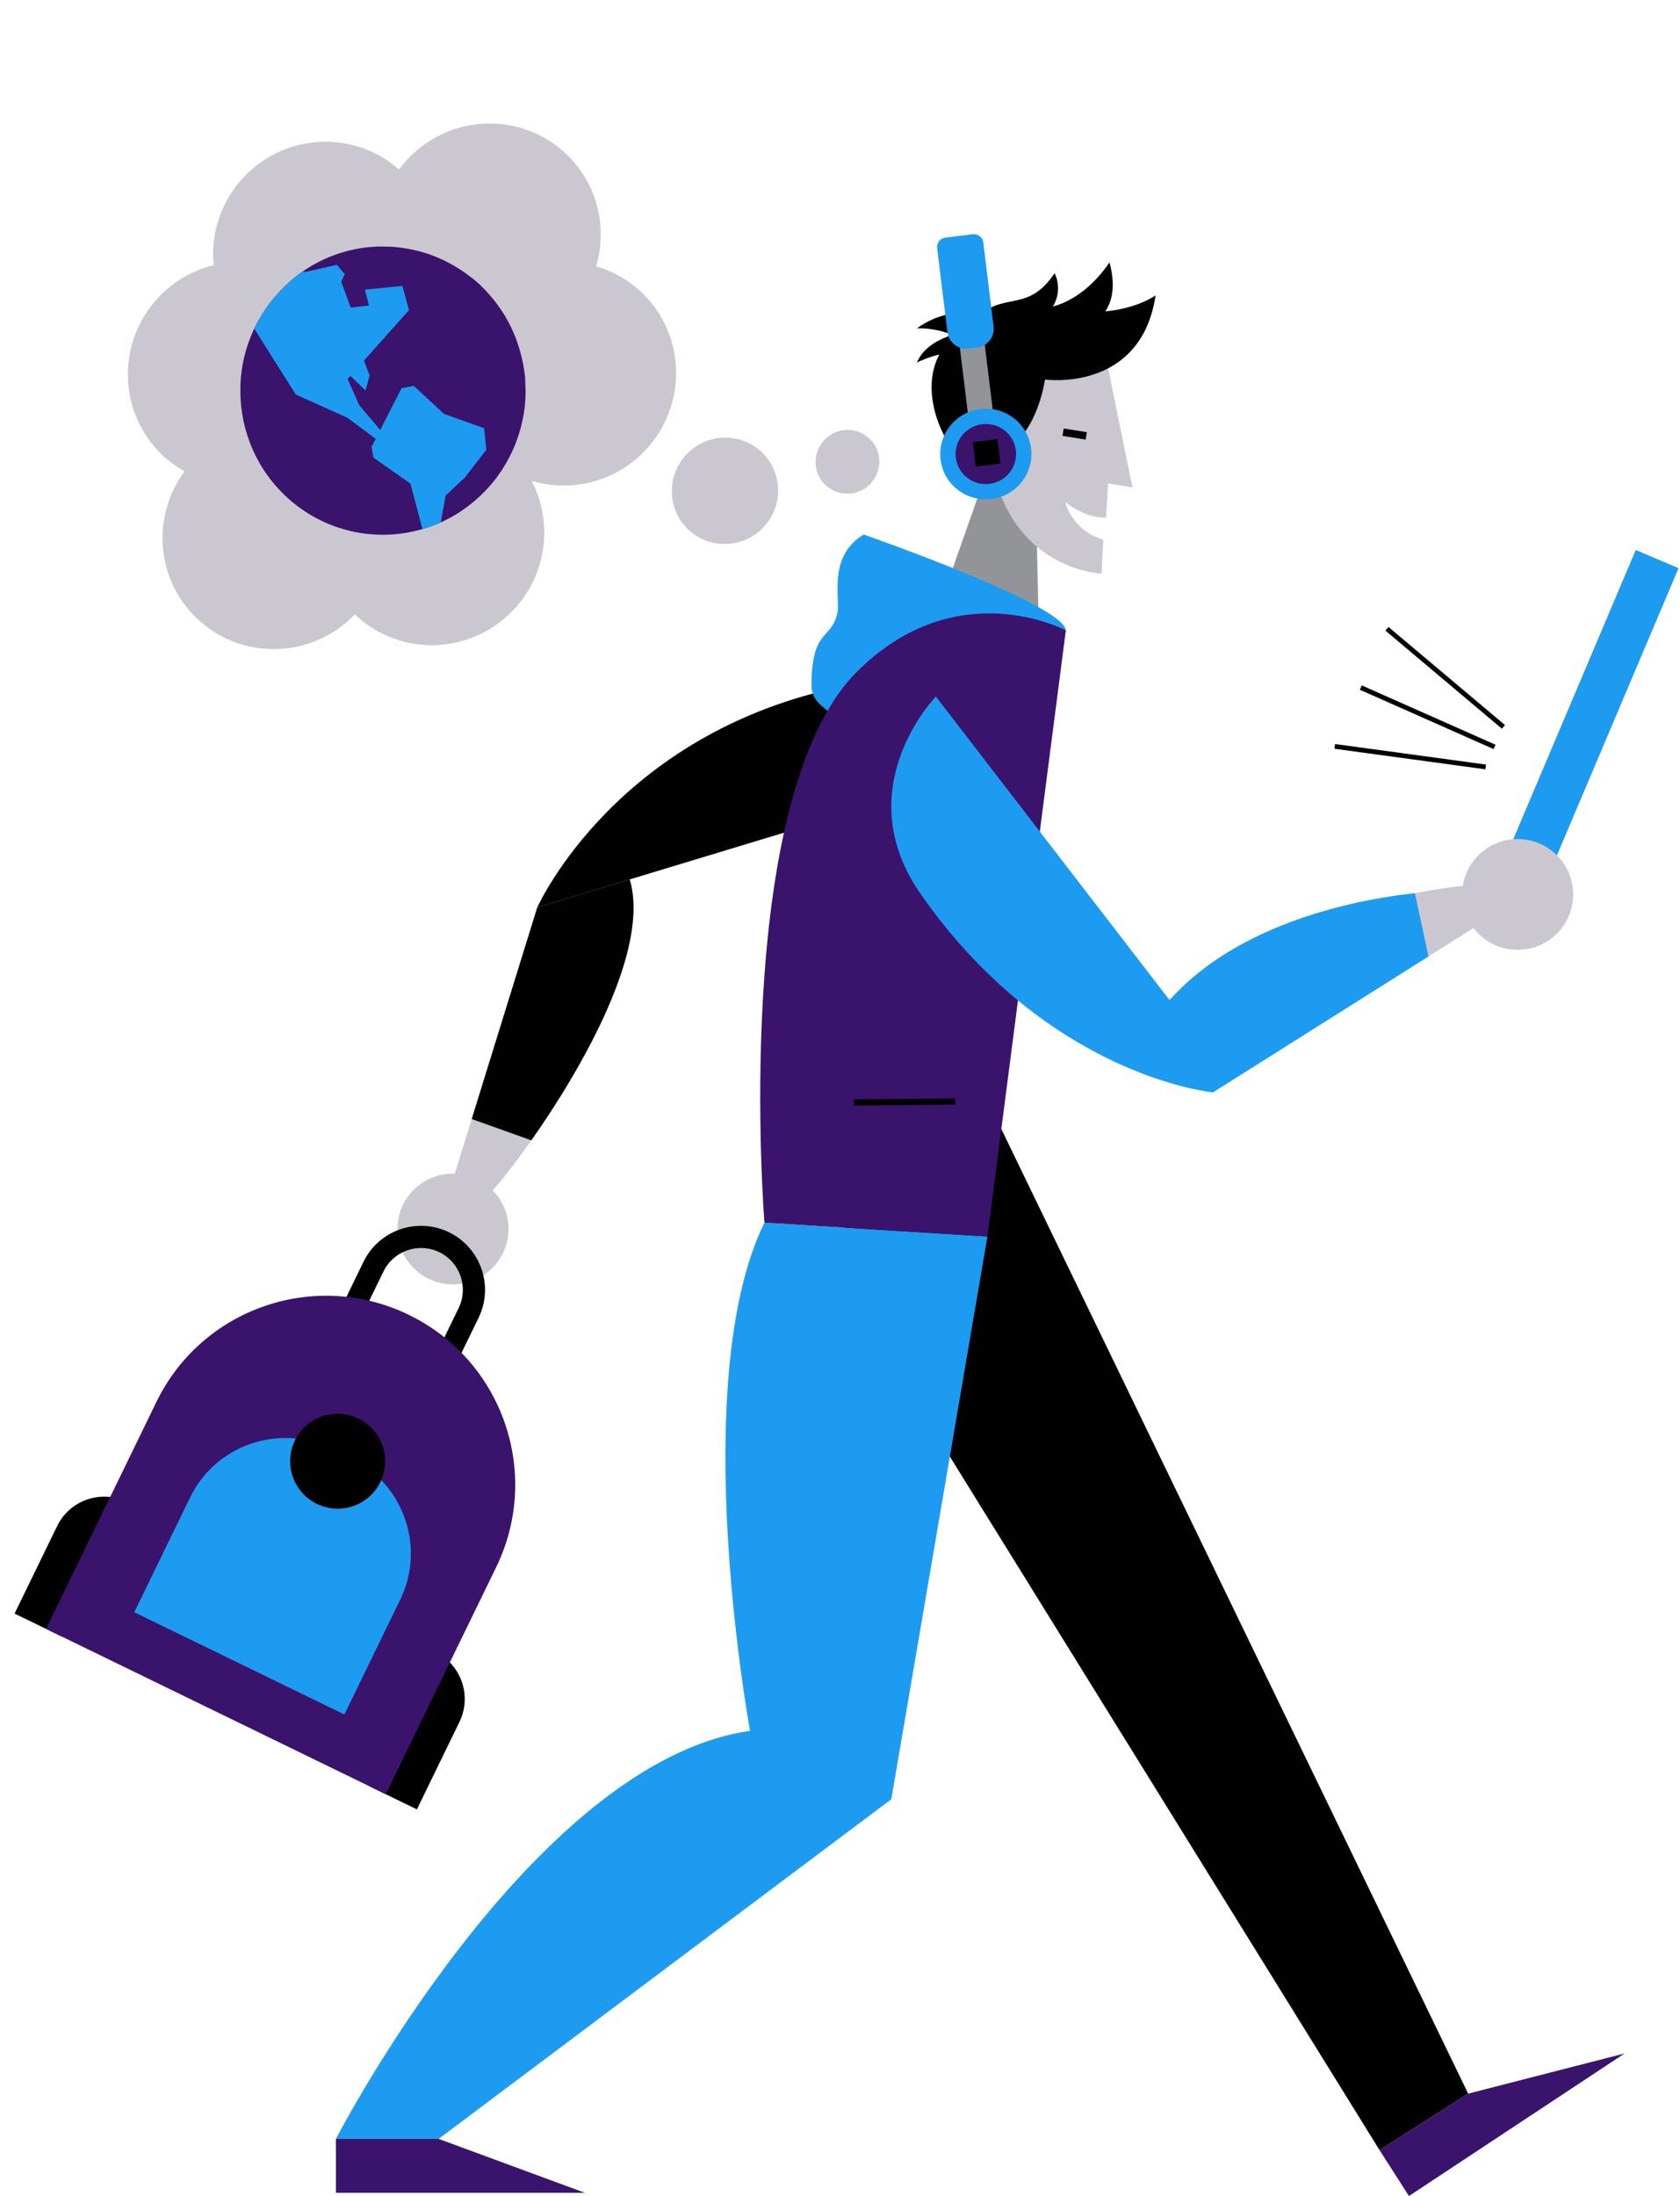 <svg width="642" height="839" viewBox="0 0 642 839" fill="none" xmlns="http://www.w3.org/2000/svg">
<path d="M625.105 210.172L565.965 349.775L582.269 356.682L641.409 217.079L625.105 210.172Z" fill="#939598"/>
<path d="M625.105 210.172L565.965 349.775L582.269 356.682L641.409 217.079L625.105 210.172Z" fill="#1D9BF0"/>
<path d="M375.595 184.388L358.941 231.775L396.867 235.626L395.638 180.999L375.595 184.388Z" fill="#939498"/>
<path d="M423.443 140.722L432.779 186.265L418.965 183.968L423.443 140.722Z" fill="#CBC7D1"/>
<path d="M421.644 206.176C418.188 205.22 415.035 203.399 412.481 200.887C409.928 198.375 408.061 195.254 407.055 191.82C413.907 196.967 419.266 197.905 422.687 197.728C423.302 186.563 424.091 173.501 425.018 160.941C427.317 129.752 411.374 120.635 397.766 118.405C376.385 114.902 366.208 121.033 364.982 150.059C363.937 175.084 380.103 181.876 380.103 181.876C389.333 218.053 420.96 219.155 420.96 219.155L421.644 206.176Z" fill="#CBC7D1"/>
<path d="M399.363 145.009C399.363 145.009 435.97 150.125 441.609 112.834C441.609 112.834 429.006 122.045 407.428 118.209C384.712 114.18 366.764 117.51 358.133 137.167C352.225 150.621 359.456 168.792 369.223 177.66C369.223 177.66 393.407 178.795 399.363 145.009Z" fill="#010101"/>
<path d="M378.99 186.729C384.801 186.729 389.511 182.03 389.511 176.233C389.511 170.436 384.801 165.737 378.99 165.737C373.179 165.737 368.468 170.436 368.468 176.233C368.468 182.03 373.179 186.729 378.99 186.729Z" fill="#CBC7D1"/>
<path d="M415.337 165.12L406.482 163.701L406.027 166.528L414.882 167.946L415.337 165.12Z" fill="#010101"/>
<path d="M398.805 117.711C398.805 117.711 412.028 117.519 423.992 100.273C429.256 119.765 416.064 124.005 416.064 124.005L398.805 117.711Z" fill="#010101"/>
<path d="M375.996 120.106C371.594 119.118 367.031 119.084 362.614 120.005C358.198 120.927 354.031 122.783 350.396 125.448C357.352 125.27 364.19 127.278 369.94 131.188L375.996 120.106Z" fill="#010101"/>
<path d="M365.277 127.645C365.277 127.645 353.854 129.979 350.396 138.503C350.396 138.503 360.214 133.526 365.277 135.56V127.645Z" fill="#010101"/>
<path d="M375.105 119.706C384.713 112.134 393.367 118.824 403.012 104.35C404.092 106.61 404.518 109.126 404.24 111.614C403.963 114.103 402.995 116.465 401.445 118.433L375.105 119.706Z" fill="#010101"/>
<path d="M172.561 449.964L185.458 457.836C195.814 448.035 251.78 373.234 240.638 335.976L205.304 346.678L173.459 449.499L172.561 449.964Z" fill="#CBC7D1"/>
<path d="M561.049 799.857L527.193 821.446L313.328 476.351L379.429 424.685L561.049 799.857Z" fill="#010101"/>
<path d="M527.193 821.446L538.426 838.973L620.84 784.503L561.049 799.857L527.193 821.446Z" fill="#3A136C"/>
<path d="M173.1 490.693C184.816 490.693 194.314 481.218 194.314 469.531C194.314 457.843 184.816 448.368 173.1 448.368C161.383 448.368 151.885 457.843 151.885 469.531C151.885 481.218 161.383 490.693 173.1 490.693Z" fill="#CBC7D1"/>
<path d="M579.947 362.88C591.664 362.88 601.162 353.405 601.162 341.717C601.162 330.029 591.664 320.555 579.947 320.555C568.231 320.555 558.732 330.029 558.732 341.717C558.732 353.405 568.231 362.88 579.947 362.88Z" fill="#CBC7D1"/>
<path d="M398.886 288.044C398.886 288.044 376.082 252.653 327.454 261.248C236.112 277.363 205.321 346.668 205.316 346.678L398.886 288.044Z" fill="#010101"/>
<path d="M203.052 435.652C222.476 408.075 248.582 362.513 240.64 335.976L205.307 346.678L180.265 427.522L203.052 435.652Z" fill="#010101"/>
<path d="M377.343 472.406L340.608 687.376L167.629 817.143H128.373C128.373 817.143 202.696 673.229 286.631 661.261C286.631 661.261 262.137 528.286 292.123 467.1L377.343 472.406Z" fill="#1D9BF0"/>
<path d="M128.373 817.149V837.75H223.514L167.629 817.149H128.373Z" fill="#3A136C"/>
<path d="M330.054 204.219C316.12 212.579 321.245 228.846 319.964 234.346C317.572 244.619 310.214 240.093 310.098 261.713C310.086 263.148 310.388 264.568 310.982 265.875C311.576 267.183 312.448 268.345 313.538 269.282L316.23 271.581C322.644 285.911 406.617 245.174 406.617 245.174H401.005C401.331 243.278 407.301 240.842 407.301 240.842C406.541 230.818 330.054 204.219 330.054 204.219Z" fill="#1D9BF0"/>
<path d="M377.343 472.405L292.135 467.106C292.135 467.106 279.017 304.971 327.497 256.61C365.669 218.527 407.3 240.841 407.3 240.841L377.343 472.405Z" fill="#3A136C"/>
<path d="M567.511 352.638L563.235 338.17C548.964 338.509 467.386 351.706 439.893 390.356L463.507 417.331L566.53 352.384L567.511 352.638Z" fill="#CBC7D1"/>
<path d="M545.883 365.404L540.704 341.231C507.266 344.9 469.22 357.01 446.938 382.082L357.639 266.104C357.639 266.104 323.587 301.042 351.781 341.494C400.539 411.451 463.499 417.329 463.511 417.329L545.883 365.404Z" fill="#1D9BF0"/>
<path d="M326.316 422.379V420.009L365.075 419.637V422.007L326.316 422.379Z" fill="#010101"/>
<path d="M48.578 573.81L23.568 625.211L5.57 616.453L21.837 583.021C26.666 573.097 38.638 568.974 48.578 573.81Z" fill="#010101"/>
<path d="M166.328 631.104L141.318 682.505L159.316 691.262L175.583 657.83C180.412 647.906 176.269 635.941 166.328 631.104Z" fill="#010101"/>
<path d="M173.898 521.928L166.274 518.218L175.274 499.72C179.121 491.814 175.807 482.247 167.888 478.393C159.968 474.54 150.397 477.838 146.55 485.744L137.549 504.242L129.925 500.532L138.926 482.034C144.811 469.93 159.466 464.883 171.589 470.782C183.713 476.681 188.787 491.327 182.898 503.43L173.898 521.928Z" fill="#010101"/>
<path d="M147.407 685.467L17.59 622.302L59.801 535.549C77.214 499.763 120.39 484.891 156.239 502.334C192.087 519.776 207.033 562.927 189.62 598.715L147.409 685.468L147.407 685.467Z" fill="#3A136C"/>
<path d="M134.25 557.172L126.659 553.478C106.584 543.71 82.404 552.037 72.652 572.078L51.308 615.944L131.598 655.011L152.942 611.145C162.695 591.104 154.325 566.94 134.25 557.172Z" fill="#1D9BF0"/>
<path d="M121.098 574.556C130.115 578.944 140.975 575.203 145.355 566.202C149.734 557.201 145.975 546.347 136.958 541.96C127.941 537.572 117.081 541.313 112.701 550.314C108.322 559.315 112.081 570.169 121.098 574.556Z" fill="#010101"/>
<path d="M375.9 128.288L366.385 129.456L370.26 161.034L379.775 159.866L375.9 128.288Z" fill="#939498"/>
<path d="M378.836 190.643C388.391 189.471 395.193 180.829 394.029 171.342C392.865 161.854 384.175 155.114 374.621 156.286C365.066 157.459 358.264 166.1 359.428 175.588C360.592 185.075 369.282 191.816 378.836 190.643Z" fill="#1D9BF0"/>
<path d="M385.829 180.524C389.764 175.525 388.879 168.312 383.852 164.412C378.825 160.513 371.56 161.404 367.626 166.403C363.691 171.403 364.576 178.616 369.603 182.516C374.629 186.415 381.894 185.524 385.829 180.524Z" fill="#3A136C"/>
<path d="M361.288 90.776L371.714 89.497C373.705 89.253 375.516 90.658 375.759 92.635L379.693 124.696C380.183 128.687 377.321 132.322 373.302 132.815L370.22 133.193C366.201 133.687 362.546 130.851 362.056 126.86L358.122 94.799C357.879 92.822 359.297 91.021 361.288 90.776Z" fill="#1D9BF0"/>
<path d="M381.172 167.743L371.757 168.898L372.904 178.247L382.319 177.092L381.172 167.743Z" fill="#010101"/>
<path d="M70.521 180.065C67.471 178.351 64.57 176.282 61.927 173.75C44.939 157.478 44.449 130.416 60.834 113.31C66.714 107.172 73.972 103.189 81.639 101.305C80.474 89.297 84.351 76.837 93.387 67.403C109.369 50.718 135.478 49.714 152.519 64.769C153.612 63.286 154.771 61.84 156.08 60.473C172.465 43.367 199.523 42.692 216.512 58.964C228.372 70.325 232.165 86.935 227.816 101.753C234.173 103.596 240.193 106.925 245.298 111.815C262.287 128.088 262.776 155.15 246.391 172.256C234.854 184.3 218.037 188.16 203.156 183.732C211.414 199.527 209.127 219.532 196.037 233.197C179.652 250.303 152.594 250.978 135.606 234.706C119.221 251.811 92.163 252.487 75.174 236.214C59.533 221.242 57.912 197.148 70.521 180.065Z" fill="#CBC7D1"/>
<path d="M291.664 201.516C283.876 209.647 271.016 209.968 262.941 202.233C254.866 194.499 254.634 181.638 262.422 173.507C270.21 165.376 283.069 165.055 291.144 172.79C299.219 180.525 299.452 193.386 291.664 201.516Z" fill="#CBC7D1"/>
<path d="M332.612 184.823C327.942 189.698 320.232 189.89 315.391 185.253C310.549 180.615 310.41 172.904 315.079 168.029C319.749 163.154 327.459 162.962 332.3 167.599C337.142 172.237 337.281 179.948 332.612 184.823Z" fill="#CBC7D1"/>
<path d="M200.86 149.125C200.86 151.138 200.743 153.15 200.567 155.104C200.508 155.518 200.45 155.992 200.391 156.406C200.379 156.478 200.373 156.549 200.356 156.626C200.315 156.969 200.262 157.318 200.215 157.709C200.039 158.834 199.805 159.959 199.57 161.083C198.163 167.418 195.7 173.338 192.358 178.666C192.182 178.962 191.947 179.317 191.771 179.613L189.66 182.632C189.549 182.78 189.432 182.928 189.309 183.076C188.066 184.687 186.717 186.202 185.321 187.664C183.269 189.736 181.099 191.69 178.754 193.466C178.343 193.762 177.933 194.058 177.464 194.413C177.347 194.532 177.229 194.591 177.053 194.709C175.67 195.674 174.233 196.574 172.755 197.403C171.354 198.19 169.911 198.919 168.428 199.576C166.657 200.369 164.839 201.067 162.975 201.665C162.84 201.707 162.699 201.754 162.564 201.796C162.189 201.914 161.814 202.027 161.432 202.133C160.055 202.536 158.653 202.885 157.234 203.175C155.827 203.471 154.419 203.708 152.954 203.885C152.168 203.98 151.417 204.075 150.643 204.134C150.438 204.152 150.233 204.17 150.022 204.181C148.79 204.241 147.559 204.3 146.328 204.3H145.565C143.847 204.276 142.147 204.176 140.47 203.992C128.238 202.684 117.197 197.267 108.741 189.144C107.51 187.96 106.337 186.717 105.223 185.415C102.643 182.455 100.356 179.14 98.48 175.647C97.365 173.575 96.369 171.443 95.548 169.253C94.258 165.879 93.261 162.386 92.674 158.775C92.633 158.579 92.598 158.378 92.569 158.177C92.399 157.176 92.293 156.14 92.147 155.104C91.971 153.15 91.853 151.197 91.853 149.243V148.118C91.93 143.524 92.575 139.067 93.73 134.822C94.322 132.626 95.055 130.488 95.905 128.416C96.034 128.097 96.169 127.777 96.31 127.457C96.58 126.818 96.861 126.179 97.16 125.551C97.899 123.97 98.732 122.425 99.652 120.945C100.121 120.176 100.59 119.347 101.118 118.577C101.693 117.725 102.285 116.884 102.907 116.067C104.32 114.19 105.839 112.409 107.463 110.727C108.454 109.691 109.492 108.703 110.559 107.743C110.911 107.447 111.321 107.092 111.673 106.796C111.743 106.743 111.814 106.684 111.878 106.631C112.101 106.447 112.312 106.269 112.494 106.086C112.67 105.967 112.846 105.79 113.022 105.671C113.373 105.375 113.725 105.139 114.077 104.843C114.429 104.606 114.781 104.31 115.191 104.073C115.22 104.049 115.256 104.032 115.291 104.008C118.879 101.462 122.767 99.367 126.907 97.762C128.472 97.158 130.073 96.62 131.709 96.164C132.853 95.844 134.008 95.56 135.186 95.311C136.887 94.956 138.587 94.66 140.347 94.483C141.109 94.423 141.812 94.305 142.575 94.305H142.809C143.044 94.305 143.278 94.246 143.513 94.246C143.865 94.246 144.158 94.186 144.451 94.186H146.328C148.028 94.186 149.728 94.246 151.429 94.423C155.24 94.778 158.876 95.548 162.394 96.614C168.786 98.627 174.649 101.764 179.809 105.79C179.868 105.79 179.868 105.849 179.927 105.849C180.63 106.382 181.334 106.974 182.038 107.566C183.093 108.454 184.09 109.46 185.087 110.467C185.38 110.763 185.615 111 185.849 111.296C186.905 112.361 187.843 113.545 188.781 114.67C189.778 115.913 190.657 117.156 191.537 118.459C191.889 119.051 192.299 119.584 192.651 120.176C192.768 120.353 192.827 120.472 192.944 120.649C193.472 121.537 194 122.484 194.469 123.372C194.469 123.432 194.527 123.491 194.527 123.491C195.055 124.438 195.524 125.445 195.935 126.451C196.169 126.984 196.404 127.517 196.638 128.049C196.931 128.701 197.166 129.352 197.401 130.003C197.928 131.424 198.397 132.904 198.808 134.443C199.101 135.568 199.394 136.633 199.629 137.758C199.746 138.232 199.805 138.705 199.922 139.12C199.981 139.593 200.098 140.067 200.157 140.541C200.215 140.896 200.274 141.251 200.332 141.665C200.332 141.784 200.391 141.962 200.391 142.08C200.45 142.494 200.508 142.968 200.567 143.382C200.626 143.797 200.684 144.27 200.684 144.685V144.981C200.684 145.277 200.743 145.573 200.743 145.928V146.638C200.743 146.994 200.802 147.349 200.802 147.704C200.802 147.763 200.802 147.763 200.802 147.822V148.77C200.86 148.888 200.86 149.006 200.86 149.125Z" fill="#3A136C"/>
<path d="M185.849 171.833L177.647 182.45L170.286 189.316L168.429 199.576C166.658 200.369 164.84 201.068 162.976 201.665C162.841 201.707 162.7 201.754 162.565 201.796C162.19 201.914 161.814 202.027 161.433 202.133L156.848 184.758L142.001 170.727L153.447 148.302L158.126 147.432L169.643 158.117L185.006 163.594L185.849 171.833Z" fill="#1D9BF0"/>
<path d="M148.883 126.765L132.84 144.762L139.102 158.976L136.645 161.356L113.038 150.735L97.159 125.551C97.898 123.97 98.731 122.425 99.651 120.945C100.12 120.176 100.589 119.347 101.117 118.577C101.692 117.725 102.284 116.884 102.906 116.067C104.319 114.19 105.837 112.408 107.462 110.727C108.453 109.691 109.491 108.702 110.558 107.743C110.91 107.447 111.32 107.092 111.672 106.796C111.742 106.743 111.813 106.684 111.877 106.63C112.1 106.447 112.311 106.269 112.493 106.086C112.669 105.967 112.845 105.79 113.021 105.671C113.372 105.375 113.724 105.139 114.076 104.843C114.428 104.606 114.78 104.31 115.19 104.073C115.219 104.049 115.255 104.031 115.29 104.008C119.465 101.8 156.289 118.5 156.289 118.5L148.883 126.765Z" fill="#1D9BF0"/>
<path d="M145.539 164.545L144.256 168.169L132.78 159.617L137.216 154.692L145.539 164.545Z" fill="#1D9BF0"/>
<path d="M150.046 115.741L134.026 117.481L129.926 106.385L146.177 101.79L150.046 115.741Z" fill="#3A136C"/>
<path d="M156.289 118.5L141.368 118.194L139.456 110.656L153.765 109.232L156.289 118.5Z" fill="#1D9BF0"/>
<path d="M131.746 104.702L128.082 112.69L116.977 103.831L128.688 101.188L131.746 104.702Z" fill="#1D9BF0"/>
<path d="M156.846 184.755L142.733 174.853L141.998 170.729L144.612 166.932L161.134 178.524L156.846 184.755Z" fill="#1D9BF0"/>
<path d="M141.253 143.449L139.681 149.178L130.125 140.041L137.123 132.581L141.253 143.449Z" fill="#1D9BF0"/>
<path d="M520.401 261.856L571.509 284.52L570.771 286.184L519.663 263.52L520.401 261.856Z" fill="#010101"/>
<path d="M567.858 292.098L567.638 293.909L509.959 286.061L510.18 284.25L567.858 292.098Z" fill="#010101"/>
<path d="M530.6 239.526L575.128 277.014L573.934 278.393L529.406 240.905L530.6 239.526Z" fill="#010101"/>
</svg>
